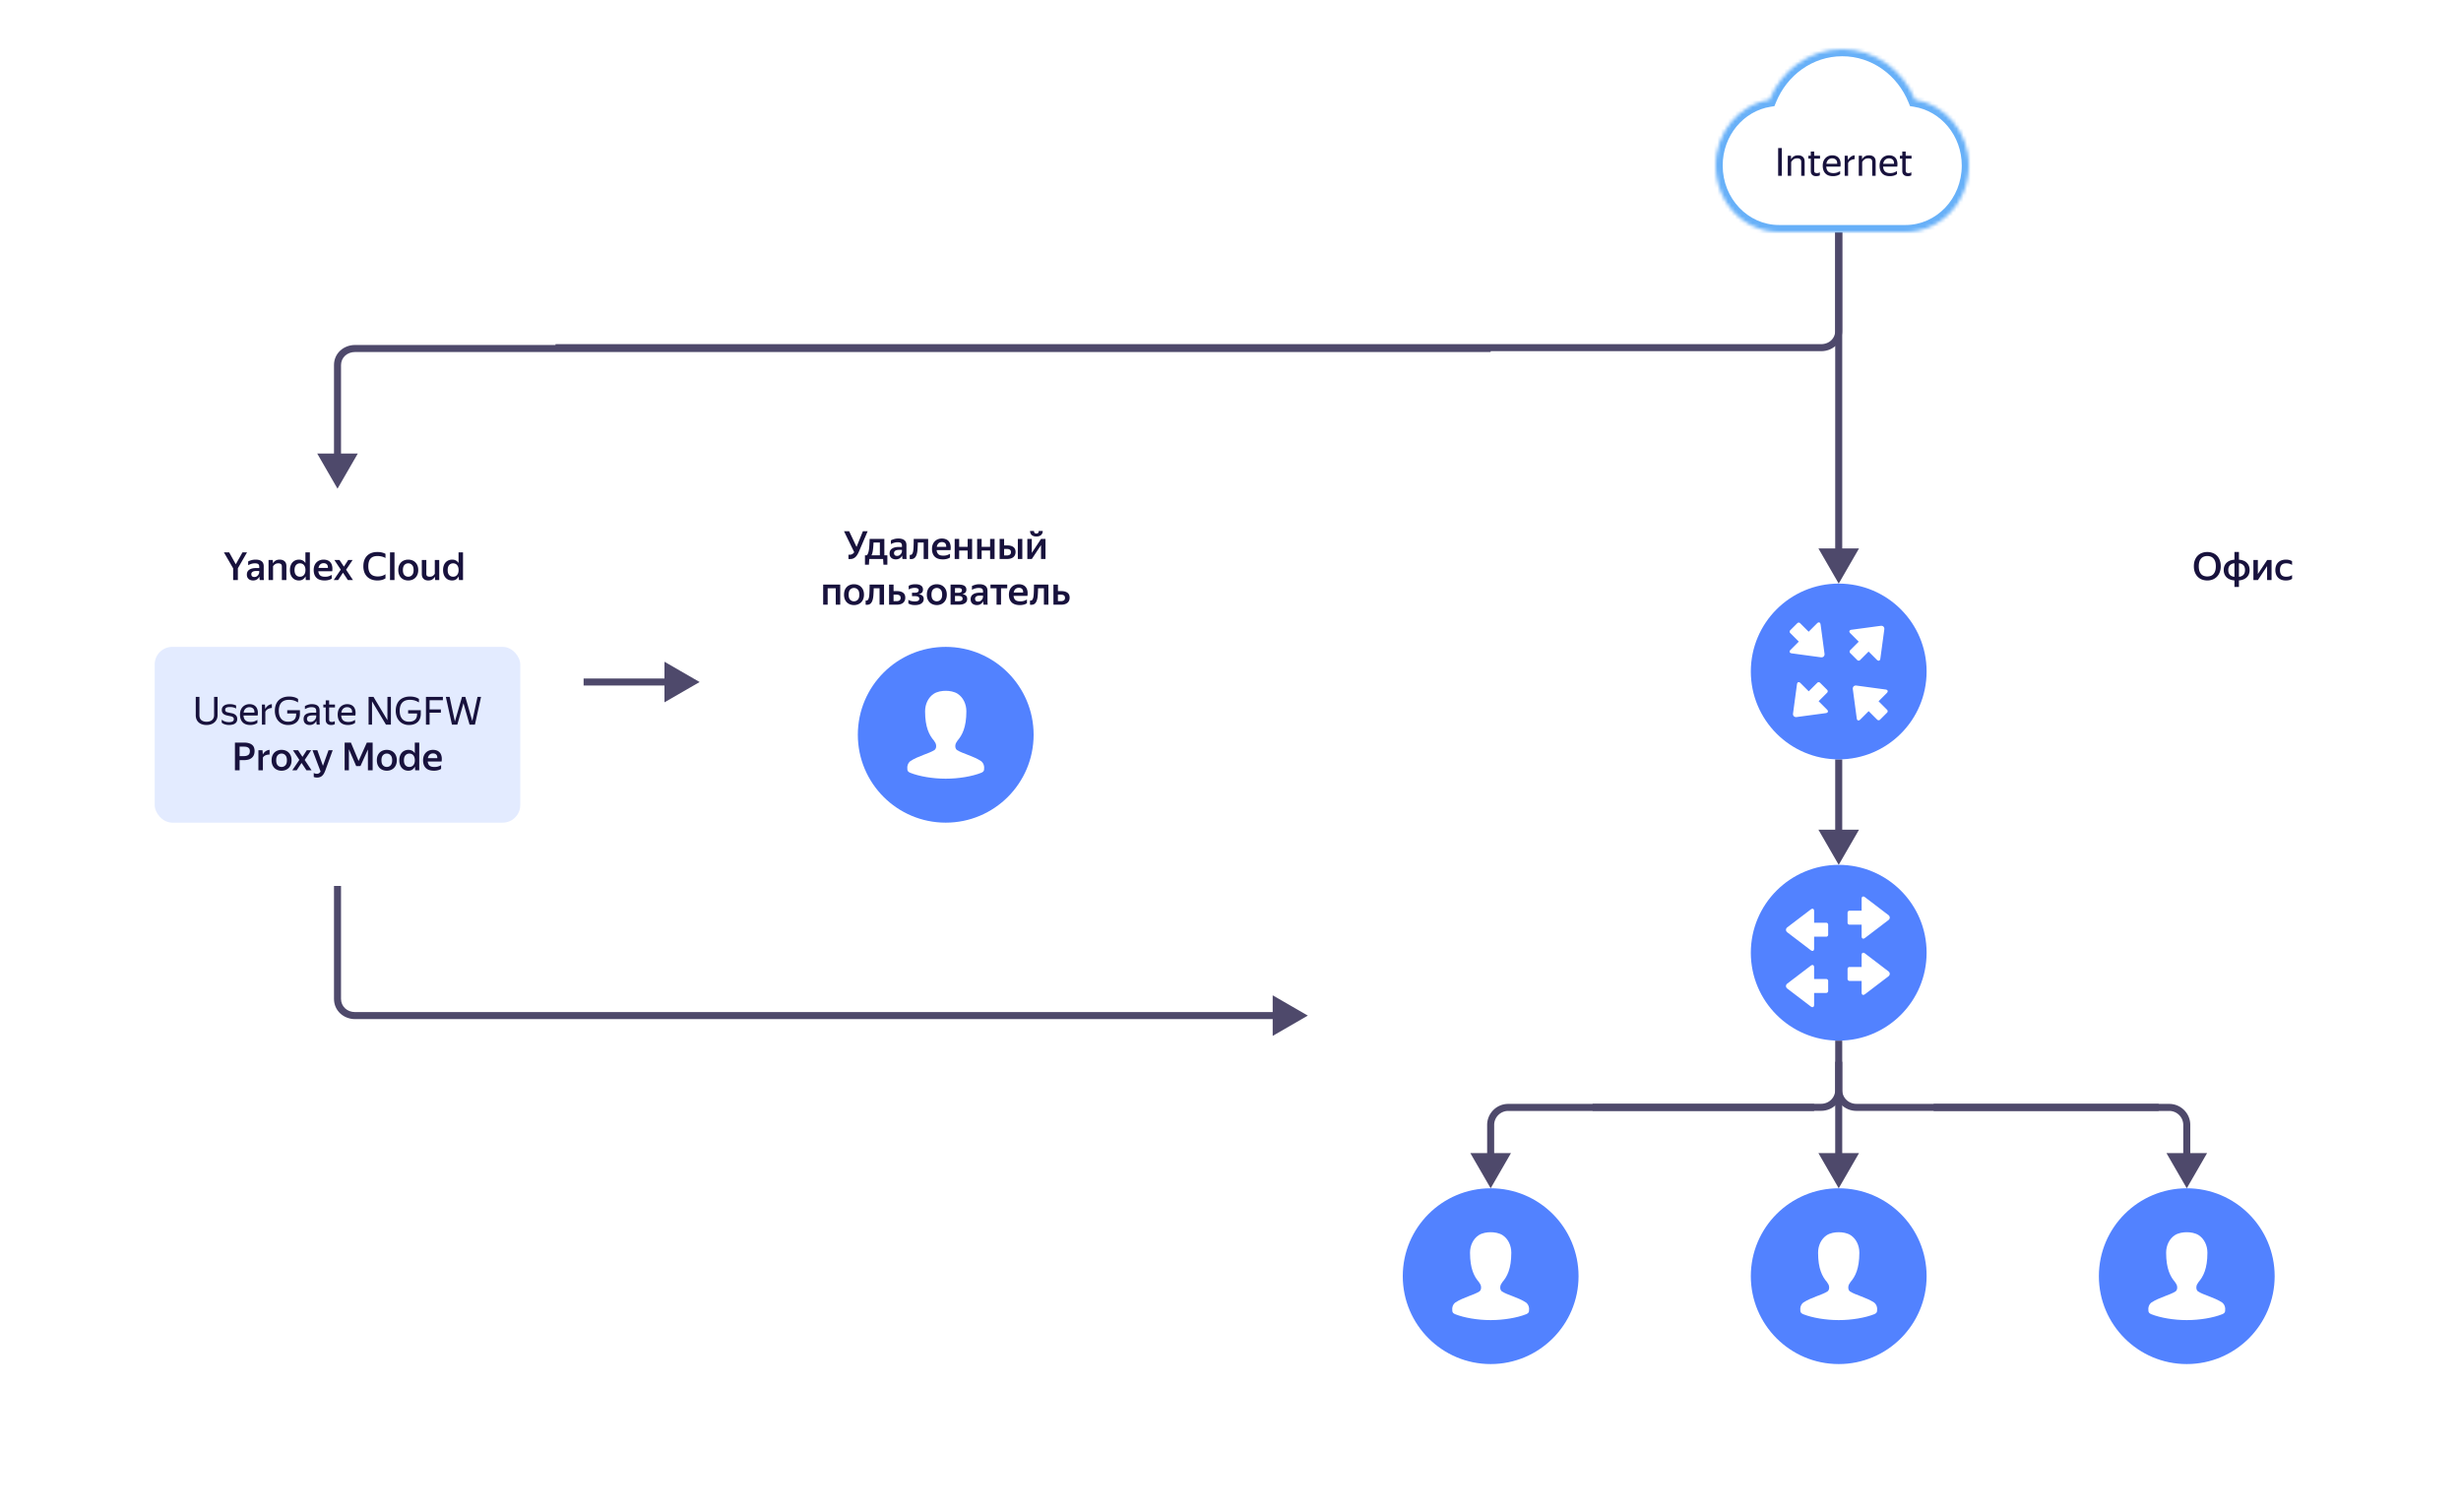 <svg xmlns="http://www.w3.org/2000/svg" width="700" height="430" fill="none"><g filter="url(#a)"><rect width="140" height="113" x="26" y="139" fill="#fff" rx="5"/></g><g filter="url(#b)"><rect width="140" height="113" x="199" y="139" fill="#fff" rx="5"/></g><g filter="url(#c)"><rect width="302" height="276" x="372" y="139" fill="#fff" rx="5"/></g><path fill="#4E496B" d="m424 338 5.774-10h-11.548L424 338Zm1-9v-9.008h-2V329h2Zm4-13h87v-2h-87v2Zm-4 3.992a3.993 3.993 0 0 1 4-3.992v-2c-3.312 0-6 2.677-6 5.992h2Z"/><path stroke="#4E496B" stroke-width="2" d="M523 305v5.032c0 2.761-2.239 4.936-5 4.936h-65M523 302v8.018c0 2.762 2.239 4.967 5 4.967h86"/><path fill="#4E496B" d="m622 338-5.774-10h11.548L622 338Zm-5-23v1-1Zm4 14v-9.008h2V329h-2Zm-4-13h-67v-2h67v2Zm4 3.992a3.993 3.993 0 0 0-4-3.992v-2c3.312 0 6 2.677 6 5.992h-2ZM523 338l5.774-10h-11.548L523 338Zm-1-42v33h2v-33h-2Z"/><path fill="#18123D" d="M67.658 161.645V165h-1.342v-3.344l-2.63-4.543h1.497l1.88 3.388 1.915-3.388h1.287l-2.607 4.532Zm6.12 2.354c-.058.132-.138.264-.241.396a1.7 1.7 0 0 1-.363.363c-.14.103-.308.187-.506.253a2.194 2.194 0 0 1-.693.099c-.25 0-.48-.037-.693-.11a1.555 1.555 0 0 1-.561-.308 1.59 1.59 0 0 1-.374-.517 1.887 1.887 0 0 1-.132-.726c0-.623.23-1.089.693-1.397.462-.315 1.115-.473 1.958-.473h.869v-.352c0-.374-.095-.631-.286-.77-.19-.147-.506-.22-.946-.22-.374 0-.726.055-1.056.165a4.688 4.688 0 0 0-.858.363v-1.067c.227-.125.528-.242.902-.352.374-.11.78-.165 1.22-.165.734 0 1.299.154 1.695.462.403.301.605.785.605 1.452V164.307c.007.081.01.165.01.253l.023.253c.007.073.015.136.022.187h-1.177a5.068 5.068 0 0 1-.066-.429 16.395 16.395 0 0 1-.033-.495l-.011-.077Zm-1.451.121c.271 0 .495-.055.67-.165.184-.117.33-.249.44-.396.11-.154.188-.304.232-.451.044-.147.066-.249.066-.308v-.385h-.792c-.506 0-.876.081-1.111.242a.743.743 0 0 0-.352.66c0 .249.07.447.209.594.147.139.36.209.638.209Zm6.854-3.883c-.374 0-.682.081-.924.242-.242.154-.44.356-.594.605V165h-1.276v-5.709h1.21l.044.935h.022c.154-.301.385-.55.693-.748.316-.198.715-.297 1.2-.297.557 0 1.011.15 1.363.451.36.301.54.759.54 1.375V165H80.17v-3.861c0-.33-.088-.561-.264-.693-.176-.139-.418-.209-.726-.209Zm7.733 3.696a2.282 2.282 0 0 1-.737.858c-.308.213-.693.319-1.155.319-.337 0-.66-.059-.968-.176a2.357 2.357 0 0 1-.814-.55 2.754 2.754 0 0 1-.561-.924c-.14-.374-.21-.814-.21-1.32 0-.499.07-.931.21-1.298.14-.374.326-.682.56-.924.243-.249.518-.433.826-.55a2.55 2.55 0 0 1 .968-.187c.425 0 .788.084 1.089.253a2 2 0 0 1 .748.715v-3.036h1.265V165H86.98l-.066-1.067Zm-1.595.11c.22 0 .422-.037.605-.11.19-.081.356-.198.495-.352.147-.161.26-.359.34-.594.082-.242.122-.524.122-.847 0-.323-.04-.601-.121-.836-.08-.242-.19-.44-.33-.594a1.23 1.23 0 0 0-.495-.352 1.558 1.558 0 0 0-.616-.121c-.447 0-.818.161-1.111.484-.286.323-.43.796-.43 1.419 0 .638.144 1.115.43 1.43.286.315.656.473 1.11.473Zm9.034.539c-.08.051-.18.11-.297.176a2.85 2.85 0 0 1-.418.165 4.27 4.27 0 0 1-1.287.187c-1.049 0-1.834-.26-2.354-.781-.514-.521-.77-1.25-.77-2.189 0-.462.07-.876.209-1.243.14-.367.333-.675.583-.924.25-.257.546-.451.89-.583a3.002 3.002 0 0 1 1.134-.209c.425 0 .806.07 1.144.209.344.139.627.348.847.627.22.279.37.623.45 1.034.089.411.092.891.012 1.441h-3.95c.052.521.224.913.518 1.177.293.257.751.385 1.375.385.454 0 .832-.055 1.133-.165.308-.117.568-.238.78-.363v1.056Zm-2.31-4.389c-.374 0-.69.114-.946.341-.257.227-.426.565-.506 1.012h2.684c.014-.462-.088-.803-.308-1.023-.22-.22-.528-.33-.924-.33Zm5.51 2.706L96.169 165h-1.254l2.013-2.97-1.815-2.739h1.452l1.254 1.881 1.22-1.881h1.255l-1.848 2.761 1.958 2.948h-1.452l-1.397-2.101Zm9.794 2.211a4.704 4.704 0 0 1-1.65-.275 3.556 3.556 0 0 1-1.265-.792 3.684 3.684 0 0 1-.803-1.276 4.986 4.986 0 0 1-.275-1.705c0-.638.088-1.206.264-1.705.184-.499.444-.92.781-1.265.345-.352.763-.62 1.254-.803.492-.183 1.053-.275 1.683-.275.543 0 1.005.055 1.386.165.389.103.697.224.924.363v1.188a3.31 3.31 0 0 0-1.034-.418 4.87 4.87 0 0 0-1.232-.154c-.887 0-1.547.242-1.98.726-.425.477-.638 1.203-.638 2.178 0 1.936.895 2.904 2.684 2.904.418 0 .811-.051 1.177-.154a3.211 3.211 0 0 0 1.023-.484v1.177c-.205.154-.502.293-.891.418-.388.125-.858.187-1.408.187Zm4.863-7.997V165h-1.276v-7.887h1.276Zm3.906 7.997c-.403 0-.777-.066-1.122-.198a2.642 2.642 0 0 1-.902-.572 2.845 2.845 0 0 1-.594-.935 3.554 3.554 0 0 1-.209-1.265c0-.477.07-.898.209-1.265.147-.367.345-.675.594-.924.257-.257.558-.447.902-.572a3.114 3.114 0 0 1 1.122-.198c.404 0 .778.066 1.122.198.345.125.646.315.902.572.257.249.459.557.605.924.147.367.22.788.22 1.265 0 .477-.073.898-.22 1.265a2.73 2.73 0 0 1-.605.935c-.256.249-.557.44-.902.572a3.106 3.106 0 0 1-1.122.198Zm0-1.067c.44 0 .803-.154 1.089-.462.294-.308.44-.788.44-1.441 0-.645-.146-1.122-.44-1.43a1.407 1.407 0 0 0-1.089-.473 1.43 1.43 0 0 0-1.089.473c-.286.308-.429.785-.429 1.43 0 .653.143 1.133.429 1.441.294.308.657.462 1.089.462Zm7.558.022a2.037 2.037 0 0 1-.693.748c-.301.198-.697.297-1.188.297-.535 0-.972-.154-1.309-.462-.337-.308-.506-.777-.506-1.408v-3.949h1.287v3.916c0 .33.092.554.275.671.183.11.407.165.671.165.359 0 .653-.073.88-.22a2.04 2.04 0 0 0 .583-.616v-3.916h1.265V165h-1.166l-.077-.935h-.022Zm6.799-.132a2.28 2.28 0 0 1-.737.858c-.308.213-.693.319-1.155.319-.337 0-.66-.059-.968-.176a2.36 2.36 0 0 1-.814-.55 2.774 2.774 0 0 1-.561-.924c-.139-.374-.209-.814-.209-1.32 0-.499.07-.931.21-1.298a2.61 2.61 0 0 1 .561-.924c.242-.249.517-.433.825-.55.308-.125.63-.187.968-.187.425 0 .788.084 1.089.253.308.169.557.407.748.715v-3.036h1.265l-.001 7.887h-1.155l-.066-1.067Zm-1.595.11c.22 0 .422-.037.605-.11.191-.081.356-.198.495-.352.147-.161.261-.359.341-.594.081-.242.121-.524.122-.847 0-.323-.041-.601-.121-.836a1.66 1.66 0 0 0-.33-.594 1.24 1.24 0 0 0-.495-.352 1.56 1.56 0 0 0-.616-.121c-.448 0-.818.161-1.111.484-.286.323-.429.796-.43 1.419 0 .638.143 1.115.429 1.43.286.315.657.473 1.111.473ZM627.835 165.11a4.26 4.26 0 0 1-1.507-.264 3.404 3.404 0 0 1-1.21-.781 3.779 3.779 0 0 1-.803-1.265c-.198-.506-.297-1.089-.297-1.749 0-.66.099-1.239.297-1.738.198-.506.466-.928.803-1.265a3.285 3.285 0 0 1 1.21-.77 4.26 4.26 0 0 1 1.507-.264c.543 0 1.045.088 1.507.264.47.169.877.422 1.221.759.345.337.613.759.803 1.265.198.499.297 1.078.297 1.738 0 .653-.099 1.232-.297 1.738a3.53 3.53 0 0 1-.803 1.276 3.49 3.49 0 0 1-1.221.792 4.198 4.198 0 0 1-1.507.264Zm0-1.144c.345 0 .664-.051.957-.154a1.86 1.86 0 0 0 .77-.495c.22-.235.393-.535.517-.902.125-.374.187-.825.187-1.353s-.062-.975-.187-1.342a2.33 2.33 0 0 0-.517-.891 1.807 1.807 0 0 0-.77-.506 2.702 2.702 0 0 0-.957-.165 2.71 2.71 0 0 0-.957.165 1.91 1.91 0 0 0-.77.506 2.436 2.436 0 0 0-.506.891c-.124.367-.187.814-.187 1.342 0 .528.063.979.187 1.353.125.367.294.667.506.902.22.227.477.392.77.495.294.103.613.154.957.154Zm12.038-1.826a3.1 3.1 0 0 1-.231 1.232c-.154.352-.37.653-.649.902a3.012 3.012 0 0 1-.968.572c-.367.139-.763.22-1.188.242v1.859h-1.276v-1.859a4.528 4.528 0 0 1-1.21-.242 2.915 2.915 0 0 1-.968-.583 2.654 2.654 0 0 1-.638-.902 3.022 3.022 0 0 1-.231-1.221c0-.462.077-.869.231-1.221.154-.352.367-.653.638-.902.279-.249.601-.44.968-.572a4.04 4.04 0 0 1 1.21-.242v-2.2h1.276v2.2c.433.022.832.103 1.199.242a2.654 2.654 0 0 1 1.606 1.474c.154.352.231.759.231 1.221Zm-1.309 0c0-.616-.161-1.082-.484-1.397-.323-.315-.737-.491-1.243-.528v3.85c.506-.037.92-.213 1.243-.528.323-.315.484-.781.484-1.397Zm-4.752 0c0 .616.161 1.082.484 1.397.33.315.752.491 1.265.528v-3.85c-.521.044-.942.224-1.265.539-.323.315-.484.777-.484 1.386Zm8.408 1.133 2.64-3.982h1.254V165h-1.265v-3.96l-2.618 3.96h-1.276v-5.709h1.265v3.982Zm7.959 1.837c-.462 0-.876-.066-1.243-.198a2.707 2.707 0 0 1-.935-.583 2.635 2.635 0 0 1-.594-.935 3.523 3.523 0 0 1-.209-1.254c0-.462.07-.876.209-1.243a2.483 2.483 0 0 1 1.54-1.507 3.578 3.578 0 0 1 1.254-.209c.396 0 .741.044 1.034.132.301.088.539.198.715.33v1.056a2.876 2.876 0 0 0-.748-.341 3.16 3.16 0 0 0-.924-.121c-1.18 0-1.771.634-1.771 1.903 0 1.269.58 1.903 1.738 1.903.374 0 .693-.04.957-.121.272-.088.521-.198.748-.33v1.056c-.19.125-.429.235-.715.33-.286.088-.638.132-1.056.132ZM244.327 156.855a7.155 7.155 0 0 1-.484.946 3.117 3.117 0 0 1-.561.682 2.313 2.313 0 0 1-.682.407 2.54 2.54 0 0 1-.847.132h-.209a1.04 1.04 0 0 1-.209-.022v-1.232l.143.022h.143c.337 0 .608-.066.814-.198.212-.132.392-.304.539-.517l-2.904-5.962h1.463l2.101 4.455 1.804-4.455h1.353l-2.464 5.742Zm2.187 1.111c.168-.147.3-.348.396-.605.102-.257.183-.576.242-.957.058-.389.102-.84.132-1.353.029-.513.055-1.1.077-1.76h4.18v4.675h.858v2.662h-1.111l-.099-1.628h-3.938l-.099 1.628h-1.122v-2.662h.484Zm3.751 0v-3.641h-1.804c-.037.902-.099 1.65-.187 2.244-.081.587-.217 1.052-.407 1.397h2.398Zm6.33.033a1.874 1.874 0 0 1-.242.396 1.687 1.687 0 0 1-.869.616 2.194 2.194 0 0 1-.693.099c-.249 0-.48-.037-.693-.11a1.567 1.567 0 0 1-.561-.308 1.6 1.6 0 0 1-.374-.517 1.887 1.887 0 0 1-.132-.726c0-.623.231-1.089.693-1.397.462-.315 1.115-.473 1.958-.473h.869v-.352c0-.374-.095-.631-.286-.77-.19-.147-.506-.22-.946-.22-.374 0-.726.055-1.056.165a4.73 4.73 0 0 0-.858.363v-1.067c.228-.125.528-.242.902-.352.374-.11.781-.165 1.221-.165.734 0 1.298.154 1.694.462.404.301.605.785.605 1.452V158.307c.008.081.011.165.011.253l.022.253.022.187h-1.177a5.068 5.068 0 0 1-.066-.429 22.77 22.77 0 0 1-.033-.495l-.011-.077Zm-1.452.121c.272 0 .495-.055.671-.165.184-.117.33-.249.44-.396.11-.154.187-.304.231-.451.044-.147.066-.249.066-.308v-.385h-.792c-.506 0-.876.081-1.111.242a.745.745 0 0 0-.352.66c0 .249.07.447.209.594.147.139.36.209.638.209Zm4.556-1.144c.08-.374.132-.858.154-1.452.029-.601.044-1.346.044-2.233H264V159h-1.276v-4.675h-1.661a36.324 36.324 0 0 1-.088 2.002c-.044.579-.136 1.071-.275 1.474-.132.396-.327.7-.583.913-.25.213-.587.319-1.012.319-.059 0-.118-.004-.176-.011-.052 0-.107-.004-.165-.011v-1.188a.89.89 0 0 0 .165.022c.198 0 .355-.07.473-.209.124-.147.223-.367.297-.66Zm10.52 1.606c-.081.051-.18.11-.297.176a2.846 2.846 0 0 1-.418.165 4.275 4.275 0 0 1-1.287.187c-1.049 0-1.833-.26-2.354-.781-.513-.521-.77-1.25-.77-2.189 0-.462.07-.876.209-1.243.139-.367.334-.675.583-.924.249-.257.546-.451.891-.583a3.002 3.002 0 0 1 1.133-.209c.425 0 .807.07 1.144.209.345.139.627.348.847.627.22.279.37.623.451 1.034.088.411.092.891.011 1.441h-3.949c.051.521.224.913.517 1.177.293.257.752.385 1.375.385.455 0 .832-.055 1.133-.165a5.21 5.21 0 0 0 .781-.363v1.056Zm-2.31-4.389c-.374 0-.689.114-.946.341-.257.227-.425.565-.506 1.012h2.684c.015-.462-.088-.803-.308-1.023-.22-.22-.528-.33-.924-.33Zm7.323 2.398h-2.409V159h-1.276v-5.709h1.276v2.266h2.409v-2.266h1.276V159h-1.276v-2.409Zm6.391 0h-2.409V159h-1.276v-5.709h1.276v2.266h2.409v-2.266h1.276V159h-1.276v-2.409Zm7.239.44c0 .33-.063.62-.187.869a1.645 1.645 0 0 1-.495.616 2.23 2.23 0 0 1-.759.363 3.634 3.634 0 0 1-.968.121h-2.123v-5.709h1.276v1.848h.891c.748 0 1.327.154 1.738.462.418.308.627.785.627 1.43Zm1.925 1.969h-1.276v-5.709h1.276V159Zm-5.181-2.849v1.848h.748c.352 0 .638-.07.858-.209.227-.147.341-.385.341-.715 0-.33-.099-.565-.297-.704-.198-.147-.484-.22-.858-.22h-.792Zm9.183-3.542c-.308 0-.576-.04-.803-.121a1.706 1.706 0 0 1-.561-.33 1.43 1.43 0 0 1-.33-.506 1.776 1.776 0 0 1-.11-.627h1.122c0 .257.058.444.176.561.124.11.293.165.506.165.212 0 .377-.055.495-.165.117-.117.176-.304.176-.561h1.133c0 .22-.037.429-.11.627a1.382 1.382 0 0 1-.341.506 1.573 1.573 0 0 1-.561.33 2.363 2.363 0 0 1-.792.121Zm-1.309 4.664 2.64-3.982h1.254V159h-1.265v-3.96l-2.618 3.96h-1.276v-5.709h1.265v3.982Zm-59.338 9.018h4.851V172h-1.276v-4.675h-2.299V172h-1.276v-5.709Zm8.759 5.819c-.403 0-.777-.066-1.122-.198a2.642 2.642 0 0 1-.902-.572 2.845 2.845 0 0 1-.594-.935 3.554 3.554 0 0 1-.209-1.265c0-.477.07-.898.209-1.265.147-.367.345-.675.594-.924.257-.257.558-.447.902-.572a3.114 3.114 0 0 1 1.122-.198c.404 0 .778.066 1.122.198.345.125.646.315.902.572.257.249.459.557.605.924.147.367.22.788.22 1.265 0 .477-.073.898-.22 1.265a2.73 2.73 0 0 1-.605.935c-.256.249-.557.44-.902.572a3.106 3.106 0 0 1-1.122.198Zm0-1.067c.44 0 .803-.154 1.089-.462.294-.308.44-.788.44-1.441 0-.645-.146-1.122-.44-1.43a1.407 1.407 0 0 0-1.089-.473 1.43 1.43 0 0 0-1.089.473c-.286.308-.429.785-.429 1.43 0 .653.143 1.133.429 1.441.294.308.657.462 1.089.462Zm4.251-1.067c.081-.374.132-.858.154-1.452.029-.601.044-1.346.044-2.233h4.103V172h-1.276v-4.675h-1.661a36.324 36.324 0 0 1-.088 2.002c-.044.579-.136 1.071-.275 1.474-.132.396-.326.7-.583.913-.249.213-.587.319-1.012.319-.059 0-.117-.004-.176-.011-.051 0-.106-.004-.165-.011v-1.188a.89.89 0 0 0 .165.022c.198 0 .356-.07.473-.209.125-.147.224-.367.297-.66Zm10.344.055c0 .33-.062.62-.187.869a1.626 1.626 0 0 1-.495.616 2.23 2.23 0 0 1-.759.363 3.629 3.629 0 0 1-.968.121h-2.2v-5.709h1.276v1.848h.957c.748 0 1.331.154 1.749.462.418.308.627.785.627 1.43Zm-3.333-.88v1.848h.825c.352 0 .638-.07.858-.209.22-.147.33-.385.33-.715 0-.33-.099-.565-.297-.704-.198-.147-.484-.22-.858-.22h-.858Zm8.577 1.21c0 .308-.066.572-.198.792-.125.22-.301.403-.528.55a2.43 2.43 0 0 1-.781.308 4.46 4.46 0 0 1-.957.099c-.484 0-.88-.048-1.188-.143a3.602 3.602 0 0 1-.715-.308v-1.045c.212.139.476.253.792.341a4.28 4.28 0 0 0 1.045.121c.388 0 .696-.059.924-.176.227-.117.341-.315.341-.594 0-.264-.103-.451-.308-.561-.206-.117-.525-.176-.957-.176h-.803v-.968h.825c.344 0 .608-.059.792-.176a.58.58 0 0 0 .286-.528c0-.257-.107-.433-.319-.528-.206-.103-.473-.154-.803-.154-.36 0-.682.044-.968.132a2.883 2.883 0 0 0-.759.33v-1.045a2.8 2.8 0 0 1 .748-.308c.315-.095.704-.143 1.166-.143.704 0 1.239.128 1.606.385.366.257.55.631.55 1.122 0 .374-.103.667-.308.88-.206.205-.506.356-.902.451.946.147 1.419.594 1.419 1.342Zm3.719 1.749c-.403 0-.777-.066-1.122-.198a2.633 2.633 0 0 1-.902-.572 2.845 2.845 0 0 1-.594-.935 3.554 3.554 0 0 1-.209-1.265c0-.477.07-.898.209-1.265.147-.367.345-.675.594-.924.257-.257.557-.447.902-.572a3.114 3.114 0 0 1 1.122-.198c.403 0 .777.066 1.122.198.345.125.645.315.902.572.257.249.458.557.605.924.147.367.22.788.22 1.265 0 .477-.073.898-.22 1.265a2.745 2.745 0 0 1-.605.935c-.257.249-.557.44-.902.572a3.114 3.114 0 0 1-1.122.198Zm0-1.067c.44 0 .803-.154 1.089-.462.293-.308.44-.788.44-1.441 0-.645-.147-1.122-.44-1.43a1.407 1.407 0 0 0-1.089-.473c-.433 0-.796.158-1.089.473-.286.308-.429.785-.429 1.43 0 .653.143 1.133.429 1.441.293.308.656.462 1.089.462Zm3.917-4.752h2.332c1.444 0 2.167.477 2.167 1.43 0 .352-.099.631-.297.836-.191.198-.473.348-.847.451.462.066.806.209 1.034.429.227.22.341.532.341.935 0 .279-.059.521-.176.726a1.434 1.434 0 0 1-.495.506 2.324 2.324 0 0 1-.759.297 4.625 4.625 0 0 1-.99.099h-2.31v-5.709Zm1.265.979v1.353h.935c.308 0 .557-.055.748-.165a.562.562 0 0 0 .286-.506c0-.257-.085-.433-.253-.528-.162-.103-.4-.154-.715-.154h-1.001Zm0 2.255v1.496h.979c.352 0 .634-.051.847-.154.22-.103.33-.293.33-.572 0-.279-.099-.477-.297-.594-.191-.117-.495-.176-.913-.176h-.946Zm8.007 1.474a1.917 1.917 0 0 1-.242.396 1.687 1.687 0 0 1-.869.616 2.194 2.194 0 0 1-.693.099c-.249 0-.48-.037-.693-.11a1.55 1.55 0 0 1-.561-.308 1.585 1.585 0 0 1-.374-.517 1.887 1.887 0 0 1-.132-.726c0-.623.231-1.089.693-1.397.462-.315 1.115-.473 1.958-.473h.869v-.352c0-.374-.095-.631-.286-.77-.191-.147-.506-.22-.946-.22-.374 0-.726.055-1.056.165a4.67 4.67 0 0 0-.858.363v-1.067a4.6 4.6 0 0 1 .902-.352c.374-.11.781-.165 1.221-.165.733 0 1.298.154 1.694.462.403.301.605.785.605 1.452V171.307c.007.081.011.165.011.253l.022.253c.007.073.015.136.022.187h-1.177a5.068 5.068 0 0 1-.066-.429 14.639 14.639 0 0 1-.033-.495l-.011-.077Zm-1.452.121c.271 0 .495-.055.671-.165.183-.117.33-.249.44-.396.11-.154.187-.304.231-.451.044-.147.066-.249.066-.308v-.385h-.792c-.506 0-.876.081-1.111.242a.743.743 0 0 0-.352.66c0 .249.07.447.209.594.147.139.359.209.638.209Zm6.537-3.795V172h-1.276v-4.675h-1.727v-1.034h4.763v1.034h-1.76Zm7.368 4.257c-.081.051-.18.11-.297.176a2.891 2.891 0 0 1-.418.165 4.275 4.275 0 0 1-1.287.187c-1.049 0-1.834-.26-2.354-.781-.514-.521-.77-1.25-.77-2.189 0-.462.069-.876.209-1.243.139-.367.333-.675.583-.924.249-.257.546-.451.891-.583a2.998 2.998 0 0 1 1.133-.209c.425 0 .806.07 1.144.209.344.139.627.348.847.627.22.279.37.623.451 1.034.088.411.091.891.011 1.441h-3.949c.051.521.223.913.517 1.177.293.257.751.385 1.375.385.454 0 .832-.055 1.133-.165a5.21 5.21 0 0 0 .781-.363v1.056Zm-2.31-4.389c-.374 0-.69.114-.946.341-.257.227-.426.565-.506 1.012h2.684c.014-.462-.088-.803-.308-1.023-.22-.22-.528-.33-.924-.33Zm4.111 2.783c.081-.374.132-.858.154-1.452.029-.601.044-1.346.044-2.233h4.103V172h-1.276v-4.675h-1.661a36.324 36.324 0 0 1-.088 2.002c-.044.579-.136 1.071-.275 1.474-.132.396-.326.7-.583.913-.249.213-.587.319-1.012.319-.059 0-.117-.004-.176-.011-.051 0-.106-.004-.165-.011v-1.188a.89.89 0 0 0 .165.022c.198 0 .356-.07.473-.209.125-.147.224-.367.297-.66Zm10.344.055c0 .33-.062.62-.187.869a1.626 1.626 0 0 1-.495.616 2.23 2.23 0 0 1-.759.363 3.629 3.629 0 0 1-.968.121h-2.2v-5.709h1.276v1.848h.957c.748 0 1.331.154 1.749.462.418.308.627.785.627 1.43Zm-3.333-.88v1.848h.825c.352 0 .638-.07.858-.209.22-.147.33-.385.33-.715 0-.33-.099-.565-.297-.704-.198-.147-.484-.22-.858-.22h-.858Z"/><path stroke="#4E496B" stroke-width="2" d="M523 66v28.12c0 2.761-2.239 4.773-5 4.773H158"/><path fill="#4E496B" d="m96 139 5.774-10H90.227L96 139Zm5-39.87v.999-1ZM97 130v-26.144h-2V130h2Zm4-29.871 323 .001v-2H101v1.999Zm-4 3.727c0-2.136 1.716-3.727 4-3.727v-2c-3.238 0-6 2.341-6 5.727h2ZM372 288.881l-10 5.773v-11.547l10 5.774Zm-275-36.88v32.12h-2v-32.12h2Zm4 35.88h262v2H101v-2Zm-4-3.76c0 2.146 1.725 3.76 4 3.76v2c-3.248 0-6-2.383-6-5.76h2Z"/><rect width="103.979" height="50" x="44" y="184" fill="#E3EBFF" rx="5"/><path fill="#18123D" d="M55.68 198.224h1.045v5.192c0 .638.18 1.111.54 1.419.366.308.865.462 1.495.462.308 0 .59-.036.847-.11.264-.08.492-.198.682-.352a1.61 1.61 0 0 0 .44-.594c.11-.234.165-.509.165-.825v-5.192h.99v5.159c0 .455-.08.858-.242 1.21a2.534 2.534 0 0 1-.67.891 2.822 2.822 0 0 1-.99.55 3.97 3.97 0 0 1-1.244.187 4 4 0 0 1-1.21-.176 2.792 2.792 0 0 1-.979-.528 2.446 2.446 0 0 1-.638-.869 3.022 3.022 0 0 1-.23-1.221v-5.203Zm9.498 7.997c-.301 0-.569-.025-.803-.077a3.768 3.768 0 0 1-.605-.165 3.171 3.171 0 0 1-.43-.22 2.73 2.73 0 0 1-.274-.209v-.869c.073.074.172.154.297.242.124.081.275.158.45.231.177.074.375.136.595.187.227.044.48.066.759.066.41 0 .737-.066.979-.198s.363-.355.363-.671a.643.643 0 0 0-.121-.407.743.743 0 0 0-.308-.242 1.911 1.911 0 0 0-.462-.154 29.65 29.65 0 0 0-.54-.11c-.241-.051-.48-.106-.714-.165a2.478 2.478 0 0 1-.638-.275 1.486 1.486 0 0 1-.462-.473c-.118-.198-.176-.454-.176-.77 0-.513.198-.916.594-1.21.403-.293.964-.44 1.683-.44.403 0 .759.041 1.067.121.315.081.557.169.726.264v.869a2.62 2.62 0 0 0-.715-.308c-.28-.088-.627-.132-1.045-.132-.433 0-.767.059-1.001.176-.228.118-.341.33-.341.638 0 .154.033.279.099.374a.777.777 0 0 0 .264.22c.117.052.249.092.396.121.146.03.3.063.462.099.249.052.506.107.77.165.264.059.498.151.704.275.212.125.385.294.517.506.139.206.209.484.209.836 0 .33-.066.605-.198.825-.132.22-.308.396-.528.528a2.238 2.238 0 0 1-.737.264c-.272.059-.55.088-.836.088Zm8.034-.594a3.01 3.01 0 0 1-.297.187c-.117.066-.26.132-.429.198-.169.059-.36.107-.572.143a3.542 3.542 0 0 1-.715.066c-.96 0-1.69-.26-2.189-.781-.499-.52-.748-1.25-.748-2.189 0-.462.066-.876.198-1.243.14-.366.33-.674.572-.924.242-.256.528-.451.858-.583.33-.139.69-.209 1.078-.209.41 0 .777.07 1.1.209.323.14.587.345.792.616.213.272.356.609.429 1.012.08.396.08.858 0 1.386h-4.026c.037.616.22 1.078.55 1.386.33.301.821.451 1.474.451.44 0 .818-.062 1.133-.187.315-.124.58-.26.792-.407v.869Zm-2.266-4.477c-.418 0-.777.129-1.078.385-.3.257-.491.646-.572 1.166h3.069c.03-.528-.092-.916-.363-1.166-.271-.256-.623-.385-1.056-.385Zm6.383.22c-.41.037-.785.143-1.122.319a1.59 1.59 0 0 0-.737.792v3.63h-.968v-5.709h.847l.099 1.243h.022a2.59 2.59 0 0 1 .693-.88c.308-.256.697-.414 1.166-.473v1.078Zm7.978 1.65c0 .462-.07.888-.21 1.276a2.65 2.65 0 0 1-.615 1.012c-.279.286-.63.51-1.056.671-.418.162-.913.242-1.485.242a3.965 3.965 0 0 1-1.53-.286 3.493 3.493 0 0 1-1.187-.825 3.709 3.709 0 0 1-.77-1.276 4.78 4.78 0 0 1-.275-1.661c0-.608.088-1.162.264-1.661.176-.498.433-.924.77-1.276.345-.352.77-.623 1.276-.814.506-.198 1.089-.297 1.749-.297.337 0 .638.022.902.066.271.044.51.099.715.165.205.066.381.14.528.22.154.081.286.158.396.231v.99a7.863 7.863 0 0 0-.54-.286 3.62 3.62 0 0 0-.593-.242 4.334 4.334 0 0 0-.671-.154 5.087 5.087 0 0 0-.77-.055c-.499 0-.931.07-1.298.209-.36.14-.66.345-.902.616a2.57 2.57 0 0 0-.528.979 4.459 4.459 0 0 0-.176 1.309c0 .983.23 1.749.693 2.299.47.543 1.118.814 1.947.814.41 0 .763-.051 1.056-.154.293-.11.531-.256.715-.44.183-.19.315-.414.396-.671.088-.264.132-.55.132-.858v-.22h-2.541v-.935h3.608v1.012Zm4.678 2.002c-.066.132-.15.272-.253.418a1.887 1.887 0 0 1-.935.671c-.206.074-.448.11-.726.11-.514 0-.928-.143-1.243-.429-.316-.293-.473-.711-.473-1.254 0-.623.216-1.081.649-1.375.44-.293 1.063-.44 1.87-.44h1.067v-.473c0-.396-.103-.678-.308-.847-.206-.168-.558-.253-1.056-.253-.352 0-.686.059-1.001.176a4.81 4.81 0 0 0-.847.385v-.869c.205-.124.48-.245.825-.363a3.454 3.454 0 0 1 1.155-.187c.718 0 1.265.151 1.639.451.374.294.56.752.56 1.375v3.3c.008.081.012.165.012.253.007.088.014.173.022.253.007.074.014.136.022.187h-.88a4.94 4.94 0 0 1-.066-.429 6.582 6.582 0 0 1-.022-.495l-.011-.165Zm-1.705.33c.3 0 .557-.062.77-.187.212-.124.385-.267.517-.429.132-.168.227-.33.286-.484.058-.161.088-.275.088-.341v-.418h-.968c-.58 0-1.001.085-1.265.253-.257.162-.385.407-.385.737a.87.87 0 0 0 .23.627c.155.162.397.242.727.242Zm6.945.638a1.77 1.77 0 0 1-.451.165 2.492 2.492 0 0 1-.583.066c-.279 0-.517-.04-.715-.121a1.369 1.369 0 0 1-.473-.319 1.349 1.349 0 0 1-.275-.462 1.91 1.91 0 0 1-.077-.539v-3.553h-.682v-.825h.682v-1.199h.968v1.199h1.66v.825h-1.66v3.432c0 .242.058.418.176.528.124.11.34.165.649.165.286 0 .546-.08.78-.242v.88Zm5.777-.363a3.083 3.083 0 0 1-.726.385 3.52 3.52 0 0 1-.572.143 3.542 3.542 0 0 1-.715.066c-.96 0-1.69-.26-2.189-.781-.499-.52-.748-1.25-.748-2.189 0-.462.066-.876.198-1.243.14-.366.33-.674.572-.924.242-.256.528-.451.858-.583.33-.139.69-.209 1.078-.209.41 0 .777.07 1.1.209.323.14.587.345.792.616.213.272.356.609.429 1.012.081.396.081.858 0 1.386h-4.026c.037.616.22 1.078.55 1.386.33.301.821.451 1.474.451.44 0 .818-.062 1.133-.187.315-.124.579-.26.792-.407v.869Zm-2.266-4.477a1.61 1.61 0 0 0-1.078.385c-.3.257-.491.646-.572 1.166h3.069c.029-.528-.092-.916-.363-1.166-.271-.256-.623-.385-1.056-.385Zm12.452 4.961h-1.408l-3.96-6.622v6.622h-.979v-7.887h1.397l3.96 6.622v-6.622h.99v7.887Zm8.505-3.091c0 .462-.07.888-.209 1.276a2.658 2.658 0 0 1-.616 1.012 2.87 2.87 0 0 1-1.056.671c-.418.162-.913.242-1.485.242a3.962 3.962 0 0 1-1.529-.286 3.493 3.493 0 0 1-1.188-.825 3.704 3.704 0 0 1-.77-1.276 4.764 4.764 0 0 1-.275-1.661c0-.608.088-1.162.264-1.661.176-.498.432-.924.77-1.276.344-.352.77-.623 1.276-.814.506-.198 1.089-.297 1.749-.297.337 0 .638.022.902.066.271.044.509.099.715.165.205.066.381.14.528.22.154.081.286.158.396.231v.99a7.934 7.934 0 0 0-.539-.286 3.67 3.67 0 0 0-.594-.242 4.353 4.353 0 0 0-.671-.154 5.097 5.097 0 0 0-.77-.055c-.499 0-.932.07-1.298.209-.36.14-.66.345-.902.616a2.562 2.562 0 0 0-.528.979 4.436 4.436 0 0 0-.176 1.309c0 .983.231 1.749.693 2.299.469.543 1.118.814 1.947.814.41 0 .762-.051 1.056-.154.293-.11.531-.256.715-.44.183-.19.315-.414.396-.671.088-.264.132-.55.132-.858v-.22h-2.541v-.935h3.608v1.012Zm1.465-4.796h4.818v.946h-3.784v2.618h3.212v.935h-3.212v3.388h-1.034v-7.887Zm13.928 7.887h-1.518l-1.738-6.094-1.749 6.094h-1.529l-1.738-7.887h1.078l1.496 6.996 2.024-6.996h.946l1.98 6.864 1.485-6.864h1.001l-1.738 7.887Zm-68.263 5.113h2.574c.953 0 1.694.191 2.222.572.528.382.792.987.792 1.815 0 .455-.074.847-.22 1.177-.147.33-.356.602-.627.814a2.583 2.583 0 0 1-.968.473 5.05 5.05 0 0 1-1.254.143h-1.188v2.893h-1.331v-7.887Zm1.33 1.155v2.695h1.189c.535 0 .957-.106 1.265-.319.308-.212.462-.579.462-1.1 0-.447-.143-.77-.43-.968-.278-.205-.692-.308-1.242-.308h-1.243Zm8.527 2.255a2.822 2.822 0 0 0-1.133.198c-.337.14-.594.36-.77.66v3.619h-1.276v-5.709h1.166l.088 1.188h.022c.183-.352.433-.645.748-.88a2.314 2.314 0 0 1 1.155-.418v1.342Zm3.4 4.587c-.404 0-.778-.066-1.122-.198a2.619 2.619 0 0 1-.902-.572 2.825 2.825 0 0 1-.594-.935 3.543 3.543 0 0 1-.21-1.265c0-.476.07-.898.21-1.265.146-.366.344-.674.594-.924a2.44 2.44 0 0 1 .902-.572 3.112 3.112 0 0 1 1.122-.198c.403 0 .777.066 1.122.198.344.125.645.316.902.572.256.25.458.558.605.924.146.367.22.789.22 1.265 0 .477-.074.899-.22 1.265a2.734 2.734 0 0 1-.605.935c-.257.25-.558.44-.902.572a3.11 3.11 0 0 1-1.122.198Zm0-1.067c.44 0 .803-.154 1.089-.462.293-.308.44-.788.44-1.441 0-.645-.147-1.122-.44-1.43a1.407 1.407 0 0 0-1.09-.473c-.432 0-.795.158-1.088.473-.286.308-.43.785-.43 1.43 0 .653.144 1.133.43 1.441.293.308.656.462 1.089.462Zm5.693-1.144-1.386 2.101h-1.254l2.013-2.97-1.815-2.739h1.452l1.254 1.881 1.221-1.881h1.254l-1.848 2.761 1.958 2.948H87.17l-1.397-2.101Zm6.803 2.035c-.124.345-.26.649-.407.913-.14.264-.304.484-.495.66-.183.184-.4.319-.649.407a2.322 2.322 0 0 1-.858.143c-.36 0-.667-.058-.924-.176v-1.144c.103.081.231.143.385.187.154.044.323.066.506.066.25 0 .455-.055.616-.165.162-.102.308-.26.44-.473l-2.299-6.061h1.375l1.595 4.433 1.584-4.433h1.188l-2.057 5.643ZM102 216.46l2.343-5.236h1.65v7.887h-1.342v-5.929l-2.123 4.719-.737.011h-.473l-2.08-4.807v6.006h-1.21v-7.887h1.783L102 216.46Zm8.018 2.761c-.403 0-.777-.066-1.122-.198a2.618 2.618 0 0 1-.902-.572 2.834 2.834 0 0 1-.594-.935 3.55 3.55 0 0 1-.209-1.265c0-.476.07-.898.209-1.265.147-.366.345-.674.594-.924a2.44 2.44 0 0 1 .902-.572 3.114 3.114 0 0 1 1.122-.198c.403 0 .777.066 1.122.198.345.125.645.316.902.572.257.25.458.558.605.924.147.367.22.789.22 1.265 0 .477-.073.899-.22 1.265a2.735 2.735 0 0 1-.605.935c-.257.25-.557.44-.902.572a3.114 3.114 0 0 1-1.122.198Zm0-1.067c.44 0 .803-.154 1.089-.462.293-.308.44-.788.44-1.441 0-.645-.147-1.122-.44-1.43a1.407 1.407 0 0 0-1.089-.473c-.433 0-.796.158-1.089.473-.286.308-.429.785-.429 1.43 0 .653.143 1.133.429 1.441.293.308.656.462 1.089.462Zm8.009-.11c-.184.36-.429.646-.737.858-.308.213-.693.319-1.155.319a2.68 2.68 0 0 1-.968-.176 2.337 2.337 0 0 1-.814-.55 2.742 2.742 0 0 1-.561-.924c-.14-.374-.209-.814-.209-1.32 0-.498.069-.931.209-1.298a2.61 2.61 0 0 1 .561-.924c.242-.249.517-.432.825-.55.308-.124.63-.187.968-.187.425 0 .788.085 1.089.253.308.169.557.407.748.715v-3.036h1.265v7.887h-1.155l-.066-1.067Zm-1.595.11c.22 0 .421-.036.605-.11.19-.08.355-.198.495-.352.146-.161.26-.359.341-.594a2.7 2.7 0 0 0 .121-.847c0-.322-.041-.601-.121-.836a1.66 1.66 0 0 0-.33-.594 1.25 1.25 0 0 0-.495-.352 1.578 1.578 0 0 0-.616-.121c-.448 0-.818.162-1.111.484-.286.323-.429.796-.429 1.419 0 .638.143 1.115.429 1.43.286.316.656.473 1.111.473Zm9.034.539c-.081.052-.18.11-.297.176a2.891 2.891 0 0 1-.418.165 4.275 4.275 0 0 1-1.287.187c-1.049 0-1.834-.26-2.354-.781-.514-.52-.77-1.25-.77-2.189 0-.462.069-.876.209-1.243.139-.366.333-.674.583-.924.249-.256.546-.451.891-.583a2.998 2.998 0 0 1 1.133-.209c.425 0 .806.07 1.144.209.344.14.627.349.847.627.22.279.37.624.451 1.034.088.411.091.891.011 1.441h-3.949c.051.521.223.913.517 1.177.293.257.751.385 1.375.385.454 0 .832-.055 1.133-.165a5.21 5.21 0 0 0 .781-.363v1.056Zm-2.31-4.389c-.374 0-.69.114-.946.341-.257.228-.426.565-.506 1.012h2.684c.014-.462-.088-.803-.308-1.023-.22-.22-.528-.33-.924-.33Z"/><path fill="#5282FF" fill-rule="evenodd" d="M269 184c13.799 0 25 11.2 25 25s-11.201 25-25 25-25-11.2-25-25 11.201-25 25-25Z" clip-rule="evenodd"/><path fill="#fff" fill-rule="evenodd" d="M258.938 219.829c-.455-.197-.733-.378-.841-.836-.14-1.098.133-1.921.841-2.498 2.272-1.491 5.312-2.139 6.864-3.158.525-.428.5-1.003.453-1.407-.047-.394-.259-.797-.609-1.271-1.314-1.52-2.516-3.762-2.516-8.333 0-2.124.947-3.949 2.406-4.941 1.032-.702 2.422-.89 3.464-.89 1.043 0 2.432.188 3.464.89 1.46.992 2.407 2.817 2.407 4.941 0 4.571-1.202 6.813-2.516 8.333-.35.473-.562.877-.609 1.271-.047.404-.072.979.453 1.407 1.551 1.02 4.592 1.667 6.864 3.158.708.578.98 1.4.84 2.498-.109.458-.385.64-.84.836-2.503.994-6.325 1.666-10.063 1.666-3.737 0-7.559-.672-10.062-1.666Z" clip-rule="evenodd"/><path fill="#5282FF" fill-rule="evenodd" d="M424 338c13.799 0 25 11.2 25 25s-11.201 25-25 25-25-11.2-25-25 11.201-25 25-25Z" clip-rule="evenodd"/><path fill="#fff" fill-rule="evenodd" d="M413.938 373.829c-.455-.197-.733-.378-.841-.836-.14-1.098.133-1.921.841-2.498 2.272-1.491 5.312-2.139 6.864-3.158.525-.428.5-1.003.453-1.407-.047-.394-.259-.797-.609-1.271-1.314-1.52-2.516-3.762-2.516-8.333 0-2.124.947-3.949 2.406-4.941 1.032-.702 2.422-.89 3.464-.89 1.043 0 2.432.188 3.464.89 1.46.992 2.407 2.817 2.407 4.941 0 4.571-1.202 6.813-2.516 8.333-.35.473-.562.877-.609 1.271-.047.404-.072.979.453 1.407 1.551 1.02 4.592 1.667 6.864 3.158.708.578.98 1.4.84 2.498-.109.458-.385.64-.84.836-2.503.994-6.325 1.666-10.063 1.666-3.737 0-7.559-.672-10.062-1.666Z" clip-rule="evenodd"/><path fill="#4E496B" d="m523 166 5.774-10h-11.547L523 166Zm-1-100v91h2V66h-2ZM523 246l5.774-10h-11.548L523 246Zm-1-30v21h2v-21h-2ZM199 194l-10-5.774v11.548L199 194Zm-9-1h-24v2h24v-2Z"/><path fill="#5282FF" fill-rule="evenodd" d="M622 338c13.799 0 25 11.2 25 25s-11.201 25-25 25-25-11.2-25-25 11.201-25 25-25Z" clip-rule="evenodd"/><path fill="#fff" fill-rule="evenodd" d="M611.938 373.829c-.455-.197-.733-.378-.841-.836-.14-1.098.133-1.921.841-2.498 2.272-1.491 5.312-2.139 6.864-3.158.525-.428.5-1.003.453-1.407-.047-.394-.259-.797-.609-1.271-1.314-1.52-2.516-3.762-2.516-8.333 0-2.124.947-3.949 2.406-4.941 1.032-.702 2.422-.89 3.464-.89 1.043 0 2.432.188 3.464.89 1.46.992 2.407 2.817 2.407 4.941 0 4.571-1.202 6.813-2.516 8.333-.35.473-.562.877-.609 1.271-.047.404-.072.979.453 1.407 1.551 1.02 4.592 1.667 6.864 3.158.708.578.98 1.4.84 2.498-.109.458-.385.64-.84.836-2.503.994-6.325 1.666-10.063 1.666-3.737 0-7.559-.672-10.062-1.666Z" clip-rule="evenodd"/><path fill="#5282FF" fill-rule="evenodd" d="M523 338c13.799 0 25 11.2 25 25s-11.201 25-25 25-25-11.2-25-25 11.201-25 25-25Z" clip-rule="evenodd"/><path fill="#fff" fill-rule="evenodd" d="M512.938 373.829c-.455-.197-.733-.378-.841-.836-.14-1.098.133-1.921.841-2.498 2.272-1.491 5.312-2.139 6.864-3.158.525-.428.5-1.003.453-1.407-.047-.394-.259-.797-.609-1.271-1.314-1.52-2.516-3.762-2.516-8.333 0-2.124.947-3.949 2.406-4.941 1.032-.702 2.422-.89 3.464-.89 1.043 0 2.432.188 3.464.89 1.46.992 2.407 2.817 2.407 4.941 0 4.571-1.202 6.813-2.516 8.333-.35.473-.562.877-.609 1.271-.047.404-.072.979.453 1.407 1.551 1.02 4.592 1.667 6.864 3.158.708.578.98 1.4.84 2.498-.109.458-.385.64-.84.836-2.503.994-6.325 1.666-10.063 1.666-3.737 0-7.559-.672-10.062-1.666Z" clip-rule="evenodd"/><path fill="#5282FF" fill-rule="evenodd" d="M523 166c13.799 0 25 11.2 25 25s-11.201 25-25 25-25-11.2-25-25 11.201-25 25-25Z" clip-rule="evenodd"/><path fill="#fff" fill-rule="evenodd" d="m509.302 184.838 2.339-2.339-2.428-2.429a.563.563 0 0 1-.001-.796l2.014-2.015a.564.564 0 0 1 .797.001l2.428 2.428 2.388-2.387c.464-.464.915-.31 1.006.343l1.115 8.296c.089.652-.372 1.113-1.024 1.024l-8.293-1.121c-.653-.091-.807-.539-.341-1.005ZM536.669 197.132l-2.339 2.34 2.428 2.428a.566.566 0 0 1 .001.797l-2.015 2.015a.563.563 0 0 1-.796-.001l-2.429-2.429-2.387 2.388c-.464.463-.916.31-1.006-.343l-1.115-8.296c-.09-.652.372-1.113 1.023-1.024l8.294 1.12c.653.091.806.54.341 1.005ZM533.838 187.669l-2.339-2.339-2.429 2.428a.563.563 0 0 1-.796.001l-2.015-2.015a.563.563 0 0 1 .001-.796l2.428-2.429-2.387-2.387c-.464-.464-.31-.916.343-1.006l8.296-1.115c.652-.09 1.113.372 1.024 1.023l-1.121 8.294c-.091.653-.539.806-1.005.341ZM512.132 194.302l2.34 2.339 2.428-2.428a.566.566 0 0 1 .797-.001l2.015 2.014a.565.565 0 0 1-.001.797l-2.429 2.428 2.388 2.388c.463.464.31.915-.343 1.006l-8.296 1.115c-.652.089-1.113-.372-1.024-1.024l1.12-8.293c.091-.653.54-.807 1.005-.341Z" clip-rule="evenodd"/><path fill="#5282FF" fill-rule="evenodd" d="M523 246c13.799 0 25 11.2 25 25s-11.201 25-25 25-25-11.2-25-25 11.201-25 25-25Z" clip-rule="evenodd"/><path fill="#fff" fill-rule="evenodd" d="M516.002 259.156v3.309h3.434a.567.567 0 0 1 .564.562v2.849a.563.563 0 0 1-.564.563h-3.434v3.376c0 .656-.428.867-.954.469l-6.655-5.078c-.524-.397-.524-1.049 0-1.447l6.657-5.072c.526-.398.952-.189.952.469ZM529.513 282.329v-3.308h-3.434a.566.566 0 0 1-.564-.563v-2.849c0-.31.252-.563.564-.563h3.434v-3.376c0-.656.428-.867.954-.469l6.655 5.078c.524.398.524 1.05 0 1.447l-6.657 5.073c-.526.397-.952.188-.952-.47ZM529.513 266.329v-3.308h-3.434a.566.566 0 0 1-.564-.563v-2.849c0-.31.252-.563.564-.563h3.434v-3.376c0-.656.428-.867.954-.469l6.655 5.078c.524.398.524 1.05 0 1.447l-6.657 5.073c-.526.397-.952.188-.952-.47ZM516.002 275.156v3.309h3.434a.567.567 0 0 1 .564.562v2.849a.563.563 0 0 1-.564.563h-3.434v3.376c0 .656-.428.867-.954.469l-6.655-5.078c-.524-.397-.524-1.049 0-1.447l6.657-5.072c.526-.398.952-.189.952.469Z" clip-rule="evenodd"/><mask id="d" fill="#fff"><path fill-rule="evenodd" d="M560 47.09c0-9.474-6.632-17.32-15.285-18.696C541.29 19.934 533.305 14 524 14s-17.29 5.933-20.715 14.395C494.632 29.77 488 37.617 488 47.09 488 57.533 496.059 66 506 66h36V66c9.941 0 18-8.466 18-18.91Z" clip-rule="evenodd"/></mask><path fill="#fff" fill-rule="evenodd" d="M560 47.09c0-9.474-6.632-17.32-15.285-18.696C541.29 19.934 533.305 14 524 14s-17.29 5.933-20.715 14.395C494.632 29.77 488 37.617 488 47.09 488 57.533 496.059 66 506 66h36V66c9.941 0 18-8.466 18-18.91Z" clip-rule="evenodd"/><path fill="#67B0F8" d="m544.715 28.394-1.854.75.424 1.048 1.116.178.314-1.976Zm-41.43 0 .314 1.976 1.116-.177.424-1.048-1.854-.75ZM506 66h2v-2h-2v2Zm0 .001h-2v2h2v-2Zm36 0v2h2v-2h-2Zm0-.001v-2h-2v2h2Zm2.401-35.63C552.027 31.583 558 38.543 558 47.09h4c0-10.398-7.291-19.131-16.971-20.67l-.628 3.95ZM524 16c8.417 0 15.714 5.369 18.861 13.145l3.708-1.501C542.867 18.498 534.193 12 524 12v4Zm-18.861 13.145C508.286 21.37 515.583 16 524 16v-4c-10.193 0-18.867 6.498-22.569 15.645l3.708 1.5ZM490 47.09c0-8.548 5.973-15.508 13.599-16.72l-.628-3.95C493.291 27.958 486 36.69 486 47.09h4ZM506 64c-8.745 0-16-7.477-16-16.91h-4C486 58.544 494.863 68 506 68v-4Zm2 2h-4 4Zm34-2h-36v4h36v-4ZM540 66V66h4V66h-4Zm18-18.91c0 9.433-7.255 16.91-16 16.91v4c11.138 0 20-9.456 20-20.91h-4Z" mask="url(#d)"/><path fill="#18123D" d="M506.805 42.113V50h-1.034v-7.887h1.034Zm4.408 2.926c-.44 0-.799.103-1.078.308a2.258 2.258 0 0 0-.66.77V50h-.968v-5.709h.913l.033 1.023h.022c.154-.33.396-.601.726-.814.33-.213.748-.319 1.254-.319.565 0 1.012.15 1.342.451.338.293.506.748.506 1.364V50h-.968v-3.905c0-.396-.099-.671-.297-.825-.198-.154-.473-.231-.825-.231Zm6.415 4.84a1.755 1.755 0 0 1-.451.165 2.485 2.485 0 0 1-.583.066c-.278 0-.517-.04-.715-.121a1.389 1.389 0 0 1-.473-.319 1.372 1.372 0 0 1-.275-.462 1.928 1.928 0 0 1-.077-.539v-3.553h-.682v-.825h.682v-1.199h.968v1.199h1.661v.825h-1.661v3.432c0 .242.059.418.176.528.125.11.341.165.649.165.286 0 .547-.08.781-.242v.88Zm5.778-.363a3.143 3.143 0 0 1-.726.385c-.169.059-.36.106-.572.143a3.544 3.544 0 0 1-.715.066c-.961 0-1.691-.26-2.189-.781-.499-.52-.748-1.25-.748-2.189 0-.462.066-.876.198-1.243a2.66 2.66 0 0 1 .572-.924 2.38 2.38 0 0 1 .858-.583c.33-.14.689-.209 1.078-.209.41 0 .777.07 1.1.209.322.14.586.345.792.616.212.271.355.609.429 1.012.08.396.08.858 0 1.386h-4.026c.036.616.22 1.078.55 1.386.33.3.821.451 1.474.451.44 0 .817-.062 1.133-.187.315-.125.579-.26.792-.407v.869Zm-2.266-4.477c-.418 0-.778.128-1.078.385-.301.257-.492.645-.572 1.166h3.069c.029-.528-.092-.917-.363-1.166-.272-.257-.624-.385-1.056-.385Zm6.383.22a2.968 2.968 0 0 0-1.122.319c-.33.169-.576.433-.737.792V50h-.968v-5.709h.847l.099 1.243h.022c.161-.337.392-.63.693-.88.308-.257.696-.414 1.166-.473v1.078Zm3.886-.22c-.44 0-.8.103-1.078.308a2.236 2.236 0 0 0-.66.77V50h-.968v-5.709h.913l.033 1.023h.022c.154-.33.396-.601.726-.814.33-.213.748-.319 1.254-.319.564 0 1.012.15 1.342.451.337.293.506.748.506 1.364V50h-.968v-3.905c0-.396-.099-.671-.297-.825-.198-.154-.473-.231-.825-.231Zm8.164 4.477a3.143 3.143 0 0 1-.726.385c-.169.059-.36.106-.572.143a3.544 3.544 0 0 1-.715.066c-.961 0-1.691-.26-2.189-.781-.499-.52-.748-1.25-.748-2.189 0-.462.066-.876.198-1.243a2.66 2.66 0 0 1 .572-.924 2.38 2.38 0 0 1 .858-.583c.33-.14.689-.209 1.078-.209.41 0 .777.07 1.1.209.322.14.586.345.792.616.212.271.355.609.429 1.012.08.396.08.858 0 1.386h-4.026c.036.616.22 1.078.55 1.386.33.3.821.451 1.474.451.44 0 .817-.062 1.133-.187.315-.125.579-.26.792-.407v.869Zm-2.266-4.477c-.418 0-.778.128-1.078.385-.301.257-.492.645-.572 1.166h3.069c.029-.528-.092-.917-.363-1.166-.272-.257-.624-.385-1.056-.385Zm6.35 4.84a1.784 1.784 0 0 1-.451.165 2.498 2.498 0 0 1-.583.066c-.279 0-.517-.04-.715-.121a1.37 1.37 0 0 1-.473-.319 1.34 1.34 0 0 1-.275-.462 1.892 1.892 0 0 1-.077-.539v-3.553h-.682v-.825h.682v-1.199h.968v1.199h1.661v.825h-1.661v3.432c0 .242.058.418.176.528.124.11.341.165.649.165.286 0 .546-.08.781-.242v.88Z"/><defs><filter id="a" width="160" height="133" x="16" y="129" color-interpolation-filters="sRGB" filterUnits="userSpaceOnUse"><feFlood flood-opacity="0" result="BackgroundImageFix"/><feColorMatrix in="SourceAlpha" result="hardAlpha" values="0 0 0 0 0 0 0 0 0 0 0 0 0 0 0 0 0 0 127 0"/><feOffset/><feGaussianBlur stdDeviation="5"/><feComposite in2="hardAlpha" operator="out"/><feColorMatrix values="0 0 0 0 0.592 0 0 0 0 0.749 0 0 0 0 0.906 0 0 0 0.4 0"/><feBlend in2="BackgroundImageFix" result="effect1_dropShadow_14_354"/><feBlend in="SourceGraphic" in2="effect1_dropShadow_14_354" result="shape"/></filter><filter id="b" width="160" height="133" x="189" y="129" color-interpolation-filters="sRGB" filterUnits="userSpaceOnUse"><feFlood flood-opacity="0" result="BackgroundImageFix"/><feColorMatrix in="SourceAlpha" result="hardAlpha" values="0 0 0 0 0 0 0 0 0 0 0 0 0 0 0 0 0 0 127 0"/><feOffset/><feGaussianBlur stdDeviation="5"/><feComposite in2="hardAlpha" operator="out"/><feColorMatrix values="0 0 0 0 0.592 0 0 0 0 0.749 0 0 0 0 0.906 0 0 0 0.4 0"/><feBlend in2="BackgroundImageFix" result="effect1_dropShadow_14_354"/><feBlend in="SourceGraphic" in2="effect1_dropShadow_14_354" result="shape"/></filter><filter id="c" width="322" height="296" x="362" y="129" color-interpolation-filters="sRGB" filterUnits="userSpaceOnUse"><feFlood flood-opacity="0" result="BackgroundImageFix"/><feColorMatrix in="SourceAlpha" result="hardAlpha" values="0 0 0 0 0 0 0 0 0 0 0 0 0 0 0 0 0 0 127 0"/><feOffset/><feGaussianBlur stdDeviation="5"/><feComposite in2="hardAlpha" operator="out"/><feColorMatrix values="0 0 0 0 0.592 0 0 0 0 0.749 0 0 0 0 0.906 0 0 0 0.4 0"/><feBlend in2="BackgroundImageFix" result="effect1_dropShadow_14_354"/><feBlend in="SourceGraphic" in2="effect1_dropShadow_14_354" result="shape"/></filter></defs></svg>